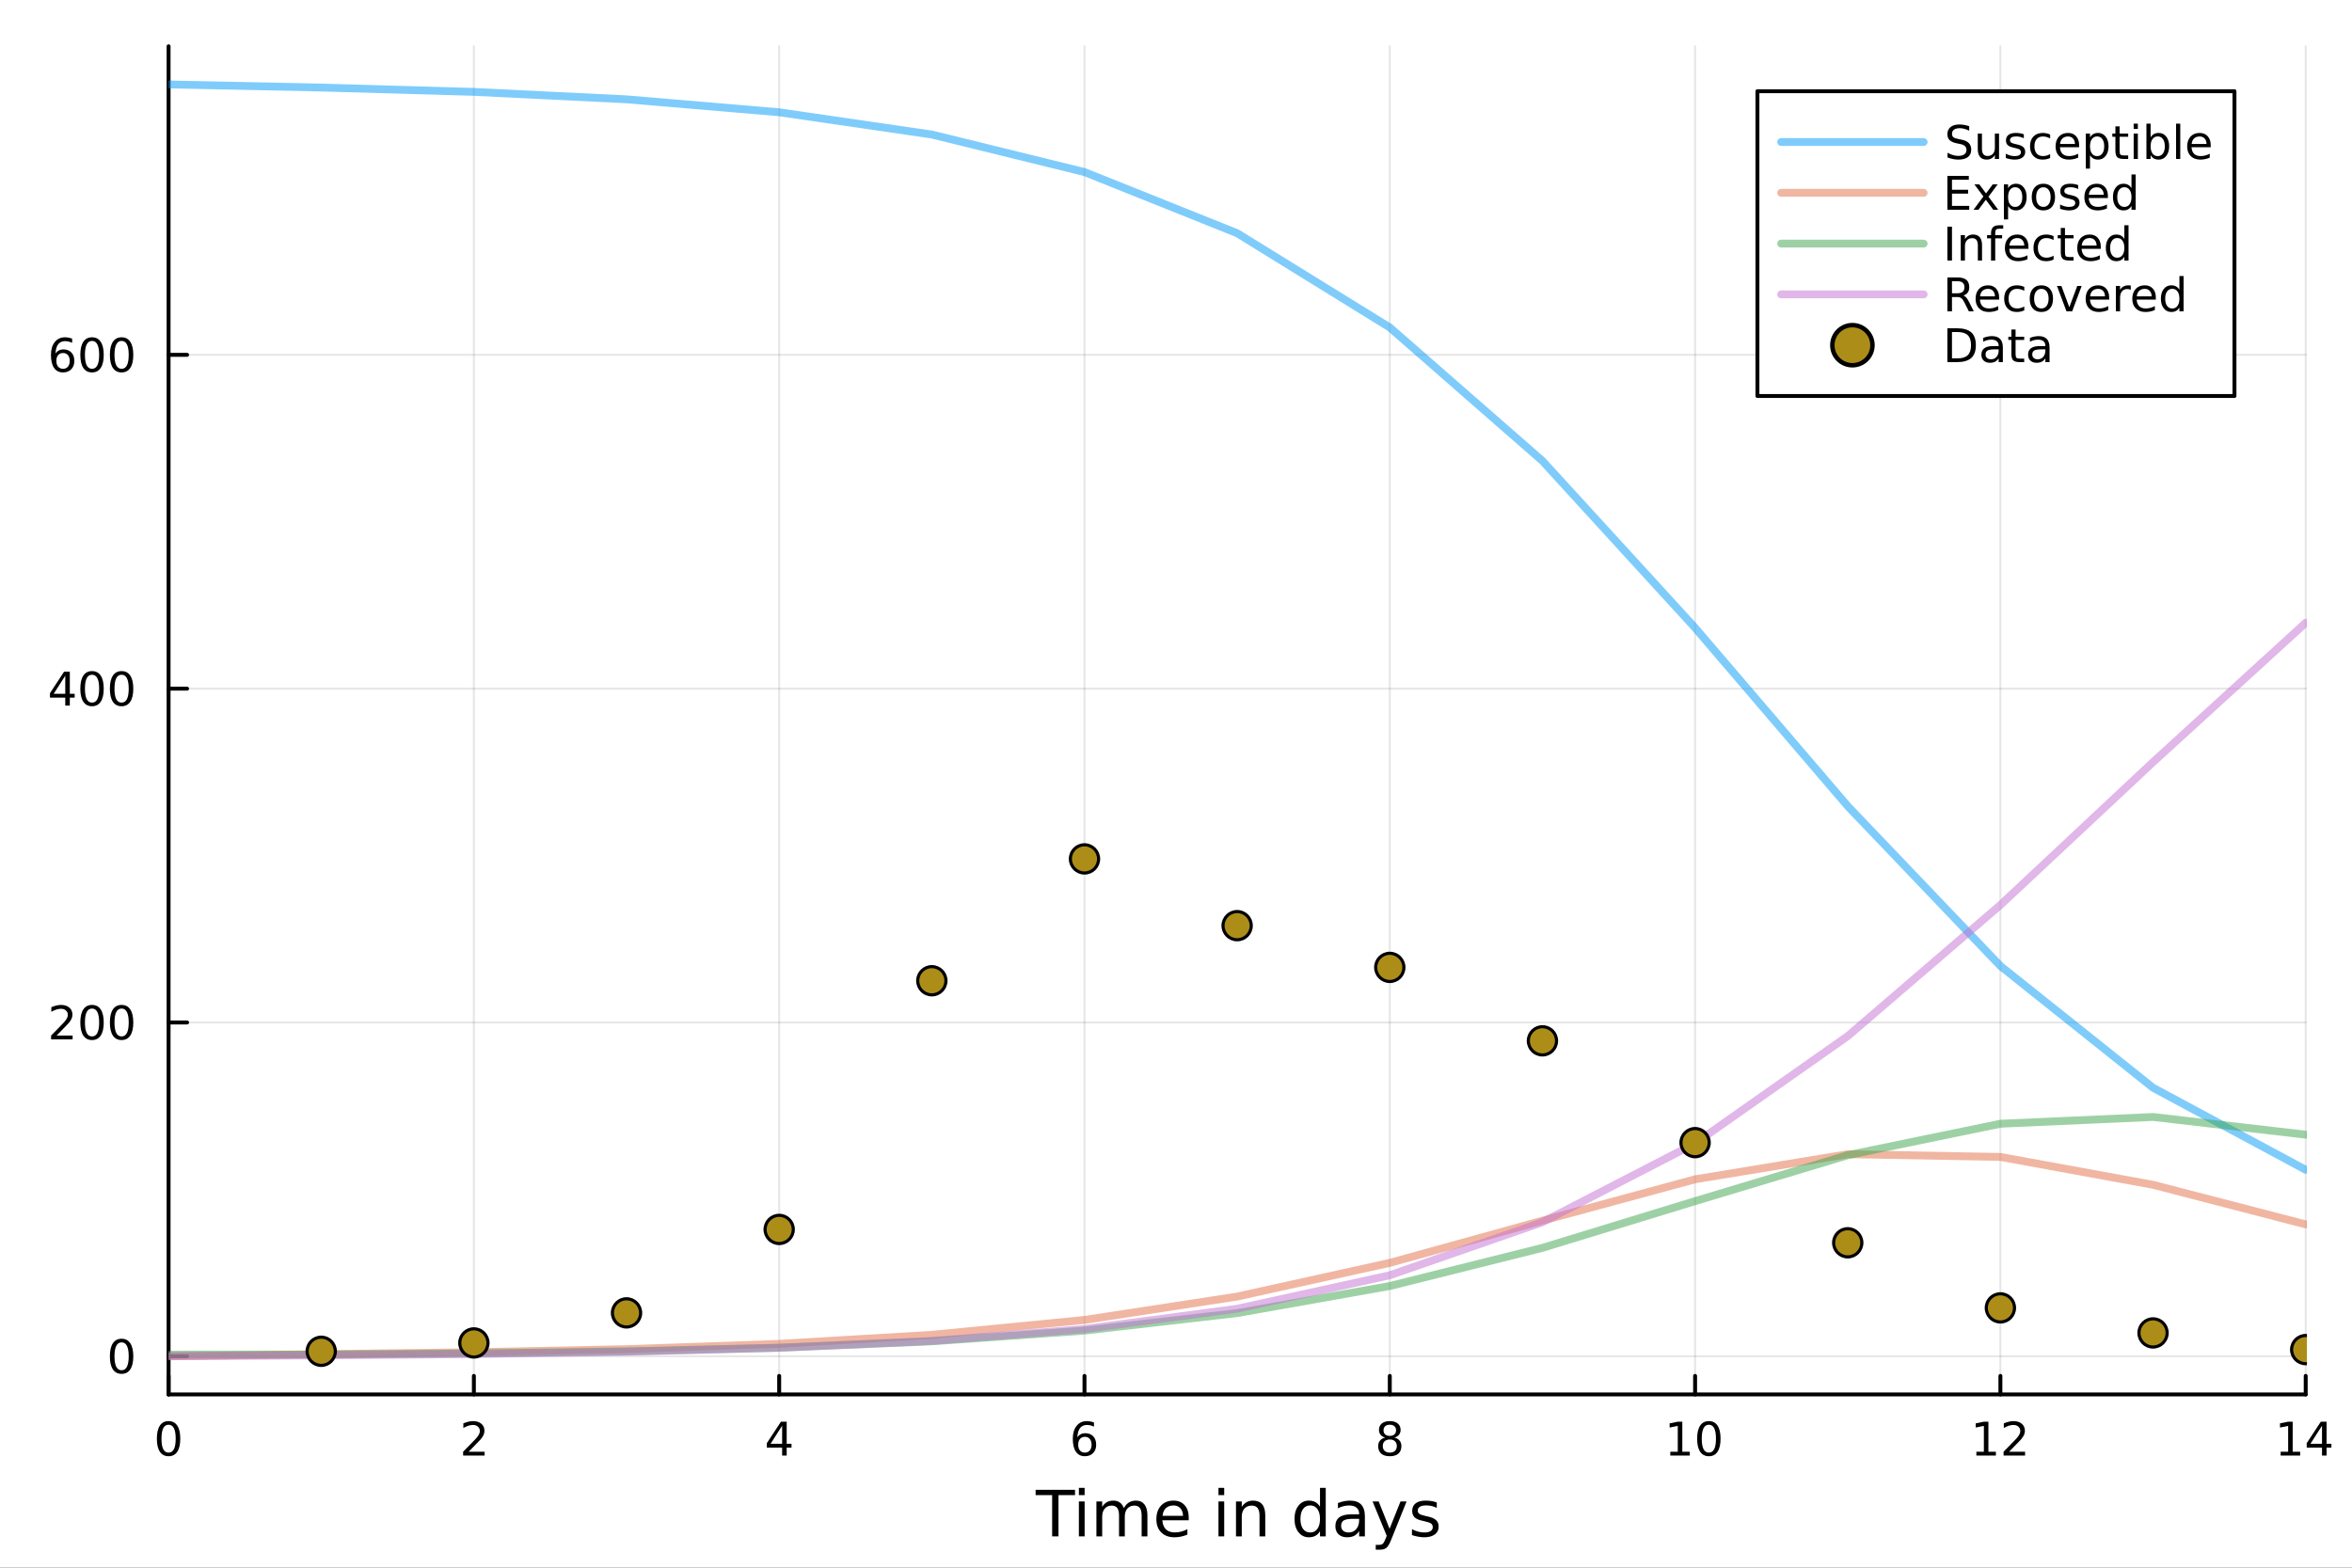 <?xml version="1.0" encoding="utf-8"?>
<svg xmlns="http://www.w3.org/2000/svg" xmlns:xlink="http://www.w3.org/1999/xlink" width="600" height="400" viewBox="0 0 2400 1600">
<rect x="0" y="0" width="2400" height="1600" fill="#333333" stroke="none"/>
<defs>
  <clipPath id="clip790">
    <rect x="0" y="0" width="2400" height="1600"/>
  </clipPath>
</defs>
<path clip-path="url(#clip790)" d="M0 1600 L2400 1600 L2400 0 L0 0  Z" fill="#ffffff" fill-rule="evenodd" fill-opacity="1"/>
<defs>
  <clipPath id="clip791">
    <rect x="480" y="0" width="1681" height="1600"/>
  </clipPath>
</defs>
<path clip-path="url(#clip790)" d="M172.015 1423.18 L2352.76 1423.18 L2352.76 47.244 L172.015 47.244  Z" fill="#ffffff" fill-rule="evenodd" fill-opacity="1"/>
<defs>
  <clipPath id="clip792">
    <rect x="172" y="47" width="2182" height="1377"/>
  </clipPath>
</defs>
<polyline clip-path="url(#clip792)" style="stroke:#000000; stroke-linecap:round; stroke-linejoin:round; stroke-width:2; stroke-opacity:0.1; fill:none" points="172.015,1423.18 172.015,47.244 "/>
<polyline clip-path="url(#clip792)" style="stroke:#000000; stroke-linecap:round; stroke-linejoin:round; stroke-width:2; stroke-opacity:0.1; fill:none" points="483.549,1423.18 483.549,47.244 "/>
<polyline clip-path="url(#clip792)" style="stroke:#000000; stroke-linecap:round; stroke-linejoin:round; stroke-width:2; stroke-opacity:0.1; fill:none" points="795.084,1423.18 795.084,47.244 "/>
<polyline clip-path="url(#clip792)" style="stroke:#000000; stroke-linecap:round; stroke-linejoin:round; stroke-width:2; stroke-opacity:0.1; fill:none" points="1106.62,1423.18 1106.62,47.244 "/>
<polyline clip-path="url(#clip792)" style="stroke:#000000; stroke-linecap:round; stroke-linejoin:round; stroke-width:2; stroke-opacity:0.1; fill:none" points="1418.15,1423.18 1418.15,47.244 "/>
<polyline clip-path="url(#clip792)" style="stroke:#000000; stroke-linecap:round; stroke-linejoin:round; stroke-width:2; stroke-opacity:0.1; fill:none" points="1729.69,1423.18 1729.69,47.244 "/>
<polyline clip-path="url(#clip792)" style="stroke:#000000; stroke-linecap:round; stroke-linejoin:round; stroke-width:2; stroke-opacity:0.1; fill:none" points="2041.22,1423.18 2041.22,47.244 "/>
<polyline clip-path="url(#clip792)" style="stroke:#000000; stroke-linecap:round; stroke-linejoin:round; stroke-width:2; stroke-opacity:0.1; fill:none" points="2352.76,1423.18 2352.76,47.244 "/>
<polyline clip-path="url(#clip790)" style="stroke:#000000; stroke-linecap:round; stroke-linejoin:round; stroke-width:4; stroke-opacity:1; fill:none" points="172.015,1423.18 2352.76,1423.18 "/>
<polyline clip-path="url(#clip790)" style="stroke:#000000; stroke-linecap:round; stroke-linejoin:round; stroke-width:4; stroke-opacity:1; fill:none" points="172.015,1423.18 172.015,1404.28 "/>
<polyline clip-path="url(#clip790)" style="stroke:#000000; stroke-linecap:round; stroke-linejoin:round; stroke-width:4; stroke-opacity:1; fill:none" points="483.549,1423.18 483.549,1404.28 "/>
<polyline clip-path="url(#clip790)" style="stroke:#000000; stroke-linecap:round; stroke-linejoin:round; stroke-width:4; stroke-opacity:1; fill:none" points="795.084,1423.18 795.084,1404.28 "/>
<polyline clip-path="url(#clip790)" style="stroke:#000000; stroke-linecap:round; stroke-linejoin:round; stroke-width:4; stroke-opacity:1; fill:none" points="1106.62,1423.18 1106.62,1404.28 "/>
<polyline clip-path="url(#clip790)" style="stroke:#000000; stroke-linecap:round; stroke-linejoin:round; stroke-width:4; stroke-opacity:1; fill:none" points="1418.15,1423.18 1418.15,1404.28 "/>
<polyline clip-path="url(#clip790)" style="stroke:#000000; stroke-linecap:round; stroke-linejoin:round; stroke-width:4; stroke-opacity:1; fill:none" points="1729.69,1423.18 1729.69,1404.28 "/>
<polyline clip-path="url(#clip790)" style="stroke:#000000; stroke-linecap:round; stroke-linejoin:round; stroke-width:4; stroke-opacity:1; fill:none" points="2041.22,1423.18 2041.22,1404.28 "/>
<polyline clip-path="url(#clip790)" style="stroke:#000000; stroke-linecap:round; stroke-linejoin:round; stroke-width:4; stroke-opacity:1; fill:none" points="2352.76,1423.18 2352.76,1404.28 "/>
<path clip-path="url(#clip790)" d="M172.015 1454.1 Q168.404 1454.1 166.575 1457.66 Q164.769 1461.2 164.769 1468.33 Q164.769 1475.44 166.575 1479.01 Q168.404 1482.55 172.015 1482.55 Q175.649 1482.55 177.455 1479.01 Q179.283 1475.44 179.283 1468.33 Q179.283 1461.2 177.455 1457.66 Q175.649 1454.1 172.015 1454.1 M172.015 1450.39 Q177.825 1450.39 180.881 1455 Q183.959 1459.58 183.959 1468.33 Q183.959 1477.06 180.881 1481.67 Q177.825 1486.25 172.015 1486.25 Q166.205 1486.25 163.126 1481.67 Q160.07 1477.06 160.07 1468.33 Q160.07 1459.58 163.126 1455 Q166.205 1450.39 172.015 1450.39 Z" fill="#000000" fill-rule="nonzero" fill-opacity="1" /><path clip-path="url(#clip790)" d="M478.202 1481.64 L494.521 1481.64 L494.521 1485.58 L472.577 1485.58 L472.577 1481.64 Q475.239 1478.89 479.822 1474.26 Q484.429 1469.61 485.609 1468.27 Q487.855 1465.74 488.734 1464.01 Q489.637 1462.25 489.637 1460.56 Q489.637 1457.8 487.693 1456.07 Q485.771 1454.33 482.67 1454.33 Q480.471 1454.33 478.017 1455.09 Q475.586 1455.86 472.809 1457.41 L472.809 1452.69 Q475.633 1451.55 478.086 1450.97 Q480.54 1450.39 482.577 1450.39 Q487.947 1450.39 491.142 1453.08 Q494.336 1455.77 494.336 1460.26 Q494.336 1462.39 493.526 1464.31 Q492.739 1466.2 490.633 1468.8 Q490.054 1469.47 486.952 1472.69 Q483.85 1475.88 478.202 1481.64 Z" fill="#000000" fill-rule="nonzero" fill-opacity="1" /><path clip-path="url(#clip790)" d="M798.093 1455.09 L786.287 1473.54 L798.093 1473.54 L798.093 1455.09 M796.866 1451.02 L802.746 1451.02 L802.746 1473.54 L807.676 1473.54 L807.676 1477.43 L802.746 1477.43 L802.746 1485.58 L798.093 1485.58 L798.093 1477.43 L782.491 1477.43 L782.491 1472.92 L796.866 1451.02 Z" fill="#000000" fill-rule="nonzero" fill-opacity="1" /><path clip-path="url(#clip790)" d="M1107.02 1466.44 Q1103.88 1466.44 1102.02 1468.59 Q1100.19 1470.74 1100.19 1474.49 Q1100.19 1478.22 1102.02 1480.39 Q1103.88 1482.55 1107.02 1482.55 Q1110.17 1482.55 1112 1480.39 Q1113.85 1478.22 1113.85 1474.49 Q1113.85 1470.74 1112 1468.59 Q1110.17 1466.44 1107.02 1466.44 M1116.31 1451.78 L1116.31 1456.04 Q1114.55 1455.21 1112.74 1454.77 Q1110.96 1454.33 1109.2 1454.33 Q1104.57 1454.33 1102.12 1457.45 Q1099.69 1460.58 1099.34 1466.9 Q1100.7 1464.89 1102.76 1463.82 Q1104.82 1462.73 1107.3 1462.73 Q1112.51 1462.73 1115.52 1465.9 Q1118.55 1469.05 1118.55 1474.49 Q1118.55 1479.82 1115.4 1483.03 Q1112.25 1486.25 1107.02 1486.25 Q1101.03 1486.25 1097.86 1481.67 Q1094.69 1477.06 1094.69 1468.33 Q1094.69 1460.14 1098.57 1455.28 Q1102.46 1450.39 1109.01 1450.39 Q1110.77 1450.39 1112.56 1450.74 Q1114.36 1451.09 1116.31 1451.78 Z" fill="#000000" fill-rule="nonzero" fill-opacity="1" /><path clip-path="url(#clip790)" d="M1418.15 1469.17 Q1414.82 1469.17 1412.9 1470.95 Q1411 1472.73 1411 1475.86 Q1411 1478.98 1412.9 1480.77 Q1414.82 1482.55 1418.15 1482.55 Q1421.49 1482.55 1423.41 1480.77 Q1425.33 1478.96 1425.33 1475.86 Q1425.33 1472.73 1423.41 1470.95 Q1421.51 1469.17 1418.15 1469.17 M1413.48 1467.18 Q1410.47 1466.44 1408.78 1464.38 Q1407.11 1462.32 1407.11 1459.35 Q1407.11 1455.21 1410.05 1452.8 Q1413.01 1450.39 1418.15 1450.39 Q1423.31 1450.39 1426.25 1452.8 Q1429.19 1455.21 1429.19 1459.35 Q1429.19 1462.32 1427.5 1464.38 Q1425.84 1466.44 1422.85 1467.18 Q1426.23 1467.96 1428.11 1470.26 Q1430 1472.55 1430 1475.86 Q1430 1480.88 1426.93 1483.57 Q1423.87 1486.25 1418.15 1486.25 Q1412.44 1486.25 1409.36 1483.57 Q1406.3 1480.88 1406.3 1475.86 Q1406.3 1472.55 1408.2 1470.26 Q1410.1 1467.96 1413.48 1467.18 M1411.76 1459.79 Q1411.76 1462.48 1413.43 1463.98 Q1415.12 1465.49 1418.15 1465.49 Q1421.16 1465.49 1422.85 1463.98 Q1424.56 1462.48 1424.56 1459.79 Q1424.56 1457.11 1422.85 1455.6 Q1421.16 1454.1 1418.15 1454.1 Q1415.12 1454.1 1413.43 1455.6 Q1411.76 1457.11 1411.76 1459.79 Z" fill="#000000" fill-rule="nonzero" fill-opacity="1" /><path clip-path="url(#clip790)" d="M1704.37 1481.64 L1712.01 1481.64 L1712.01 1455.28 L1703.7 1456.95 L1703.7 1452.69 L1711.97 1451.02 L1716.64 1451.02 L1716.64 1481.64 L1724.28 1481.64 L1724.28 1485.58 L1704.37 1485.58 L1704.37 1481.64 Z" fill="#000000" fill-rule="nonzero" fill-opacity="1" /><path clip-path="url(#clip790)" d="M1743.73 1454.1 Q1740.12 1454.1 1738.29 1457.66 Q1736.48 1461.2 1736.48 1468.33 Q1736.48 1475.44 1738.29 1479.01 Q1740.12 1482.55 1743.73 1482.55 Q1747.36 1482.55 1749.17 1479.01 Q1750.99 1475.44 1750.99 1468.33 Q1750.99 1461.2 1749.17 1457.66 Q1747.36 1454.1 1743.73 1454.1 M1743.73 1450.39 Q1749.54 1450.39 1752.59 1455 Q1755.67 1459.58 1755.67 1468.33 Q1755.67 1477.06 1752.59 1481.67 Q1749.54 1486.25 1743.73 1486.25 Q1737.92 1486.25 1734.84 1481.67 Q1731.78 1477.06 1731.78 1468.33 Q1731.78 1459.58 1734.84 1455 Q1737.92 1450.39 1743.73 1450.39 Z" fill="#000000" fill-rule="nonzero" fill-opacity="1" /><path clip-path="url(#clip790)" d="M2016.71 1481.64 L2024.35 1481.64 L2024.35 1455.28 L2016.04 1456.95 L2016.04 1452.69 L2024.3 1451.02 L2028.98 1451.02 L2028.98 1481.64 L2036.62 1481.64 L2036.62 1485.58 L2016.71 1485.58 L2016.71 1481.64 Z" fill="#000000" fill-rule="nonzero" fill-opacity="1" /><path clip-path="url(#clip790)" d="M2050.09 1481.64 L2066.41 1481.64 L2066.41 1485.58 L2044.46 1485.58 L2044.46 1481.64 Q2047.12 1478.89 2051.71 1474.26 Q2056.31 1469.61 2057.49 1468.27 Q2059.74 1465.74 2060.62 1464.01 Q2061.52 1462.25 2061.52 1460.56 Q2061.52 1457.8 2059.58 1456.07 Q2057.66 1454.33 2054.55 1454.33 Q2052.36 1454.33 2049.9 1455.09 Q2047.47 1455.86 2044.69 1457.41 L2044.69 1452.69 Q2047.52 1451.55 2049.97 1450.97 Q2052.43 1450.39 2054.46 1450.39 Q2059.83 1450.39 2063.03 1453.08 Q2066.22 1455.77 2066.22 1460.26 Q2066.22 1462.39 2065.41 1464.31 Q2064.62 1466.2 2062.52 1468.8 Q2061.94 1469.47 2058.84 1472.69 Q2055.74 1475.88 2050.09 1481.64 Z" fill="#000000" fill-rule="nonzero" fill-opacity="1" /><path clip-path="url(#clip790)" d="M2327.2 1481.64 L2334.84 1481.64 L2334.84 1455.28 L2326.53 1456.95 L2326.53 1452.69 L2334.79 1451.02 L2339.47 1451.02 L2339.47 1481.64 L2347.11 1481.64 L2347.11 1485.58 L2327.2 1485.58 L2327.2 1481.64 Z" fill="#000000" fill-rule="nonzero" fill-opacity="1" /><path clip-path="url(#clip790)" d="M2369.4 1455.09 L2357.59 1473.54 L2369.4 1473.54 L2369.4 1455.09 M2368.17 1451.02 L2374.05 1451.02 L2374.05 1473.54 L2378.98 1473.54 L2378.98 1477.43 L2374.05 1477.43 L2374.05 1485.58 L2369.4 1485.58 L2369.4 1477.43 L2353.8 1477.43 L2353.8 1472.92 L2368.17 1451.02 Z" fill="#000000" fill-rule="nonzero" fill-opacity="1" /><path clip-path="url(#clip790)" d="M1056.76 1520.52 L1096.96 1520.52 L1096.96 1525.93 L1080.09 1525.93 L1080.09 1568.04 L1073.63 1568.04 L1073.63 1525.93 L1056.76 1525.93 L1056.76 1520.52 Z" fill="#000000" fill-rule="nonzero" fill-opacity="1" /><path clip-path="url(#clip790)" d="M1100.9 1532.4 L1106.76 1532.4 L1106.76 1568.04 L1100.9 1568.04 L1100.9 1532.4 M1100.9 1518.52 L1106.76 1518.52 L1106.76 1525.93 L1100.9 1525.93 L1100.9 1518.52 Z" fill="#000000" fill-rule="nonzero" fill-opacity="1" /><path clip-path="url(#clip790)" d="M1146.77 1539.24 Q1148.96 1535.29 1152.02 1533.41 Q1155.08 1531.54 1159.21 1531.54 Q1164.78 1531.54 1167.81 1535.45 Q1170.83 1539.33 1170.83 1546.53 L1170.83 1568.04 L1164.94 1568.04 L1164.94 1546.72 Q1164.94 1541.59 1163.13 1539.11 Q1161.31 1536.63 1157.59 1536.63 Q1153.04 1536.63 1150.4 1539.65 Q1147.75 1542.68 1147.75 1547.9 L1147.75 1568.04 L1141.87 1568.04 L1141.87 1546.72 Q1141.87 1541.56 1140.05 1539.11 Q1138.24 1536.63 1134.45 1536.63 Q1129.96 1536.63 1127.32 1539.68 Q1124.68 1542.71 1124.68 1547.9 L1124.68 1568.04 L1118.79 1568.04 L1118.79 1532.4 L1124.68 1532.4 L1124.68 1537.93 Q1126.68 1534.66 1129.49 1533.1 Q1132.29 1531.54 1136.14 1531.54 Q1140.02 1531.54 1142.73 1533.51 Q1145.46 1535.48 1146.77 1539.24 Z" fill="#000000" fill-rule="nonzero" fill-opacity="1" /><path clip-path="url(#clip790)" d="M1213 1548.76 L1213 1551.62 L1186.08 1551.62 Q1186.46 1557.67 1189.7 1560.85 Q1192.98 1564 1198.81 1564 Q1202.18 1564 1205.33 1563.17 Q1208.52 1562.35 1211.63 1560.69 L1211.63 1566.23 Q1208.48 1567.57 1205.17 1568.27 Q1201.86 1568.97 1198.46 1568.97 Q1189.93 1568.97 1184.93 1564 Q1179.97 1559.04 1179.97 1550.57 Q1179.97 1541.82 1184.68 1536.69 Q1189.42 1531.54 1197.44 1531.54 Q1204.63 1531.54 1208.8 1536.18 Q1213 1540.8 1213 1548.76 M1207.15 1547.04 Q1207.08 1542.23 1204.44 1539.37 Q1201.83 1536.5 1197.5 1536.5 Q1192.6 1536.5 1189.64 1539.27 Q1186.71 1542.04 1186.27 1547.07 L1207.15 1547.04 Z" fill="#000000" fill-rule="nonzero" fill-opacity="1" /><path clip-path="url(#clip790)" d="M1243.34 1532.4 L1249.19 1532.4 L1249.19 1568.04 L1243.34 1568.04 L1243.34 1532.4 M1243.34 1518.52 L1249.19 1518.52 L1249.19 1525.93 L1243.34 1525.93 L1243.34 1518.52 Z" fill="#000000" fill-rule="nonzero" fill-opacity="1" /><path clip-path="url(#clip790)" d="M1291.08 1546.53 L1291.08 1568.04 L1285.22 1568.04 L1285.22 1546.72 Q1285.22 1541.66 1283.25 1539.14 Q1281.28 1536.63 1277.33 1536.63 Q1272.59 1536.63 1269.85 1539.65 Q1267.11 1542.68 1267.11 1547.9 L1267.11 1568.04 L1261.22 1568.04 L1261.22 1532.4 L1267.11 1532.4 L1267.11 1537.93 Q1269.21 1534.72 1272.05 1533.13 Q1274.91 1531.54 1278.63 1531.54 Q1284.78 1531.54 1287.93 1535.36 Q1291.08 1539.14 1291.08 1546.53 Z" fill="#000000" fill-rule="nonzero" fill-opacity="1" /><path clip-path="url(#clip790)" d="M1346.94 1537.81 L1346.94 1518.52 L1352.79 1518.52 L1352.79 1568.04 L1346.94 1568.04 L1346.94 1562.7 Q1345.09 1565.88 1342.26 1567.44 Q1339.46 1568.97 1335.51 1568.97 Q1329.05 1568.97 1324.98 1563.81 Q1320.93 1558.65 1320.93 1550.25 Q1320.93 1541.85 1324.98 1536.69 Q1329.05 1531.54 1335.51 1531.54 Q1339.46 1531.54 1342.26 1533.1 Q1345.09 1534.62 1346.94 1537.81 M1326.98 1550.25 Q1326.98 1556.71 1329.62 1560.4 Q1332.3 1564.07 1336.94 1564.07 Q1341.59 1564.07 1344.26 1560.4 Q1346.94 1556.71 1346.94 1550.25 Q1346.94 1543.79 1344.26 1540.13 Q1341.59 1536.44 1336.94 1536.44 Q1332.3 1536.44 1329.62 1540.13 Q1326.98 1543.79 1326.98 1550.25 Z" fill="#000000" fill-rule="nonzero" fill-opacity="1" /><path clip-path="url(#clip790)" d="M1381.06 1550.12 Q1373.96 1550.12 1371.22 1551.75 Q1368.49 1553.37 1368.49 1557.29 Q1368.49 1560.4 1370.52 1562.25 Q1372.59 1564.07 1376.12 1564.07 Q1380.99 1564.07 1383.92 1560.63 Q1386.88 1557.16 1386.88 1551.43 L1386.88 1550.12 L1381.06 1550.12 M1392.74 1547.71 L1392.74 1568.04 L1386.88 1568.04 L1386.88 1562.63 Q1384.88 1565.88 1381.89 1567.44 Q1378.89 1568.97 1374.57 1568.97 Q1369.09 1568.97 1365.84 1565.91 Q1362.63 1562.82 1362.63 1557.67 Q1362.63 1551.65 1366.64 1548.6 Q1370.68 1545.54 1378.67 1545.54 L1386.88 1545.54 L1386.88 1544.97 Q1386.88 1540.93 1384.21 1538.73 Q1381.57 1536.5 1376.76 1536.5 Q1373.71 1536.5 1370.81 1537.23 Q1367.91 1537.97 1365.24 1539.43 L1365.24 1534.02 Q1368.45 1532.78 1371.48 1532.17 Q1374.5 1531.54 1377.37 1531.54 Q1385.1 1531.54 1388.92 1535.55 Q1392.74 1539.56 1392.74 1547.71 Z" fill="#000000" fill-rule="nonzero" fill-opacity="1" /><path clip-path="url(#clip790)" d="M1419.63 1571.35 Q1417.15 1577.72 1414.8 1579.66 Q1412.44 1581.6 1408.49 1581.6 L1403.82 1581.6 L1403.82 1576.7 L1407.25 1576.7 Q1409.67 1576.7 1411.01 1575.56 Q1412.35 1574.41 1413.97 1570.14 L1415.02 1567.47 L1400.6 1532.4 L1406.81 1532.4 L1417.95 1560.28 L1429.09 1532.4 L1435.29 1532.4 L1419.63 1571.35 Z" fill="#000000" fill-rule="nonzero" fill-opacity="1" /><path clip-path="url(#clip790)" d="M1466.1 1533.45 L1466.1 1538.98 Q1463.62 1537.71 1460.95 1537.07 Q1458.27 1536.44 1455.41 1536.44 Q1451.05 1536.44 1448.85 1537.77 Q1446.69 1539.11 1446.69 1541.79 Q1446.69 1543.82 1448.25 1545 Q1449.81 1546.15 1454.52 1547.2 L1456.52 1547.64 Q1462.76 1548.98 1465.37 1551.43 Q1468.01 1553.85 1468.01 1558.21 Q1468.01 1563.17 1464.07 1566.07 Q1460.15 1568.97 1453.28 1568.97 Q1450.41 1568.97 1447.29 1568.39 Q1444.21 1567.85 1440.77 1566.74 L1440.77 1560.69 Q1444.01 1562.38 1447.17 1563.24 Q1450.32 1564.07 1453.4 1564.07 Q1457.54 1564.07 1459.77 1562.66 Q1462 1561.23 1462 1558.65 Q1462 1556.27 1460.37 1554.99 Q1458.78 1553.72 1453.34 1552.54 L1451.3 1552.07 Q1445.86 1550.92 1443.44 1548.56 Q1441.02 1546.18 1441.02 1542.04 Q1441.02 1537.01 1444.59 1534.27 Q1448.15 1531.54 1454.71 1531.54 Q1457.96 1531.54 1460.82 1532.01 Q1463.68 1532.49 1466.1 1533.45 Z" fill="#000000" fill-rule="nonzero" fill-opacity="1" /><polyline clip-path="url(#clip792)" style="stroke:#000000; stroke-linecap:round; stroke-linejoin:round; stroke-width:2; stroke-opacity:0.1; fill:none" points="172.015,1384.24 2352.76,1384.24 "/>
<polyline clip-path="url(#clip792)" style="stroke:#000000; stroke-linecap:round; stroke-linejoin:round; stroke-width:2; stroke-opacity:0.1; fill:none" points="172.015,1043.54 2352.76,1043.54 "/>
<polyline clip-path="url(#clip792)" style="stroke:#000000; stroke-linecap:round; stroke-linejoin:round; stroke-width:2; stroke-opacity:0.1; fill:none" points="172.015,702.846 2352.76,702.846 "/>
<polyline clip-path="url(#clip792)" style="stroke:#000000; stroke-linecap:round; stroke-linejoin:round; stroke-width:2; stroke-opacity:0.1; fill:none" points="172.015,362.15 2352.76,362.15 "/>
<polyline clip-path="url(#clip790)" style="stroke:#000000; stroke-linecap:round; stroke-linejoin:round; stroke-width:4; stroke-opacity:1; fill:none" points="172.015,1423.18 172.015,47.244 "/>
<polyline clip-path="url(#clip790)" style="stroke:#000000; stroke-linecap:round; stroke-linejoin:round; stroke-width:4; stroke-opacity:1; fill:none" points="172.015,1384.24 190.912,1384.24 "/>
<polyline clip-path="url(#clip790)" style="stroke:#000000; stroke-linecap:round; stroke-linejoin:round; stroke-width:4; stroke-opacity:1; fill:none" points="172.015,1043.54 190.912,1043.54 "/>
<polyline clip-path="url(#clip790)" style="stroke:#000000; stroke-linecap:round; stroke-linejoin:round; stroke-width:4; stroke-opacity:1; fill:none" points="172.015,702.846 190.912,702.846 "/>
<polyline clip-path="url(#clip790)" style="stroke:#000000; stroke-linecap:round; stroke-linejoin:round; stroke-width:4; stroke-opacity:1; fill:none" points="172.015,362.15 190.912,362.15 "/>
<path clip-path="url(#clip790)" d="M124.07 1370.04 Q120.459 1370.04 118.631 1373.6 Q116.825 1377.14 116.825 1384.27 Q116.825 1391.38 118.631 1394.94 Q120.459 1398.49 124.07 1398.49 Q127.705 1398.49 129.51 1394.94 Q131.339 1391.38 131.339 1384.27 Q131.339 1377.14 129.51 1373.6 Q127.705 1370.04 124.07 1370.04 M124.07 1366.33 Q129.881 1366.33 132.936 1370.94 Q136.015 1375.52 136.015 1384.27 Q136.015 1393 132.936 1397.61 Q129.881 1402.19 124.07 1402.19 Q118.26 1402.19 115.182 1397.61 Q112.126 1393 112.126 1384.27 Q112.126 1375.52 115.182 1370.94 Q118.26 1366.33 124.07 1366.33 Z" fill="#000000" fill-rule="nonzero" fill-opacity="1" /><path clip-path="url(#clip790)" d="M57.775 1056.89 L74.094 1056.89 L74.094 1060.82 L52.15 1060.82 L52.15 1056.89 Q54.812 1054.13 59.395 1049.5 Q64.001 1044.85 65.182 1043.51 Q67.427 1040.98 68.307 1039.25 Q69.21 1037.49 69.21 1035.8 Q69.21 1033.04 67.265 1031.31 Q65.344 1029.57 62.242 1029.57 Q60.043 1029.57 57.589 1030.34 Q55.159 1031.1 52.381 1032.65 L52.381 1027.93 Q55.205 1026.79 57.659 1026.22 Q60.112 1025.64 62.15 1025.64 Q67.52 1025.64 70.714 1028.32 Q73.909 1031.01 73.909 1035.5 Q73.909 1037.63 73.099 1039.55 Q72.311 1041.45 70.205 1044.04 Q69.626 1044.71 66.525 1047.93 Q63.423 1051.12 57.775 1056.89 Z" fill="#000000" fill-rule="nonzero" fill-opacity="1" /><path clip-path="url(#clip790)" d="M93.909 1029.34 Q90.297 1029.34 88.469 1032.91 Q86.663 1036.45 86.663 1043.58 Q86.663 1050.68 88.469 1054.25 Q90.297 1057.79 93.909 1057.79 Q97.543 1057.79 99.348 1054.25 Q101.177 1050.68 101.177 1043.58 Q101.177 1036.45 99.348 1032.91 Q97.543 1029.34 93.909 1029.34 M93.909 1025.64 Q99.719 1025.64 102.774 1030.24 Q105.853 1034.83 105.853 1043.58 Q105.853 1052.3 102.774 1056.91 Q99.719 1061.49 93.909 1061.49 Q88.098 1061.49 85.02 1056.91 Q81.964 1052.3 81.964 1043.58 Q81.964 1034.83 85.02 1030.24 Q88.098 1025.64 93.909 1025.64 Z" fill="#000000" fill-rule="nonzero" fill-opacity="1" /><path clip-path="url(#clip790)" d="M124.07 1029.34 Q120.459 1029.34 118.631 1032.91 Q116.825 1036.45 116.825 1043.58 Q116.825 1050.68 118.631 1054.25 Q120.459 1057.79 124.07 1057.79 Q127.705 1057.79 129.51 1054.25 Q131.339 1050.68 131.339 1043.58 Q131.339 1036.45 129.51 1032.91 Q127.705 1029.34 124.07 1029.34 M124.07 1025.64 Q129.881 1025.64 132.936 1030.24 Q136.015 1034.83 136.015 1043.58 Q136.015 1052.3 132.936 1056.91 Q129.881 1061.49 124.07 1061.49 Q118.26 1061.49 115.182 1056.91 Q112.126 1052.3 112.126 1043.58 Q112.126 1034.83 115.182 1030.24 Q118.26 1025.64 124.07 1025.64 Z" fill="#000000" fill-rule="nonzero" fill-opacity="1" /><path clip-path="url(#clip790)" d="M66.594 689.64 L54.788 708.089 L66.594 708.089 L66.594 689.64 M65.367 685.566 L71.247 685.566 L71.247 708.089 L76.177 708.089 L76.177 711.978 L71.247 711.978 L71.247 720.126 L66.594 720.126 L66.594 711.978 L50.992 711.978 L50.992 707.464 L65.367 685.566 Z" fill="#000000" fill-rule="nonzero" fill-opacity="1" /><path clip-path="url(#clip790)" d="M93.909 688.645 Q90.297 688.645 88.469 692.209 Q86.663 695.751 86.663 702.881 Q86.663 709.987 88.469 713.552 Q90.297 717.093 93.909 717.093 Q97.543 717.093 99.348 713.552 Q101.177 709.987 101.177 702.881 Q101.177 695.751 99.348 692.209 Q97.543 688.645 93.909 688.645 M93.909 684.941 Q99.719 684.941 102.774 689.547 Q105.853 694.131 105.853 702.881 Q105.853 711.607 102.774 716.214 Q99.719 720.797 93.909 720.797 Q88.098 720.797 85.02 716.214 Q81.964 711.607 81.964 702.881 Q81.964 694.131 85.02 689.547 Q88.098 684.941 93.909 684.941 Z" fill="#000000" fill-rule="nonzero" fill-opacity="1" /><path clip-path="url(#clip790)" d="M124.07 688.645 Q120.459 688.645 118.631 692.209 Q116.825 695.751 116.825 702.881 Q116.825 709.987 118.631 713.552 Q120.459 717.093 124.07 717.093 Q127.705 717.093 129.51 713.552 Q131.339 709.987 131.339 702.881 Q131.339 695.751 129.51 692.209 Q127.705 688.645 124.07 688.645 M124.07 684.941 Q129.881 684.941 132.936 689.547 Q136.015 694.131 136.015 702.881 Q136.015 711.607 132.936 716.214 Q129.881 720.797 124.07 720.797 Q118.26 720.797 115.182 716.214 Q112.126 711.607 112.126 702.881 Q112.126 694.131 115.182 689.547 Q118.26 684.941 124.07 684.941 Z" fill="#000000" fill-rule="nonzero" fill-opacity="1" /><path clip-path="url(#clip790)" d="M64.325 360.286 Q61.177 360.286 59.325 362.439 Q57.497 364.592 57.497 368.342 Q57.497 372.069 59.325 374.244 Q61.177 376.397 64.325 376.397 Q67.474 376.397 69.302 374.244 Q71.154 372.069 71.154 368.342 Q71.154 364.592 69.302 362.439 Q67.474 360.286 64.325 360.286 M73.608 345.633 L73.608 349.893 Q71.849 349.059 70.043 348.62 Q68.261 348.18 66.501 348.18 Q61.872 348.18 59.418 351.305 Q56.987 354.43 56.64 360.749 Q58.006 358.735 60.066 357.67 Q62.126 356.583 64.603 356.583 Q69.811 356.583 72.821 359.754 Q75.853 362.902 75.853 368.342 Q75.853 373.666 72.705 376.883 Q69.557 380.101 64.325 380.101 Q58.33 380.101 55.159 375.518 Q51.987 370.911 51.987 362.184 Q51.987 353.99 55.876 349.129 Q59.765 344.245 66.316 344.245 Q68.075 344.245 69.858 344.592 Q71.663 344.939 73.608 345.633 Z" fill="#000000" fill-rule="nonzero" fill-opacity="1" /><path clip-path="url(#clip790)" d="M93.909 347.948 Q90.297 347.948 88.469 351.513 Q86.663 355.055 86.663 362.184 Q86.663 369.291 88.469 372.856 Q90.297 376.397 93.909 376.397 Q97.543 376.397 99.348 372.856 Q101.177 369.291 101.177 362.184 Q101.177 355.055 99.348 351.513 Q97.543 347.948 93.909 347.948 M93.909 344.245 Q99.719 344.245 102.774 348.851 Q105.853 353.434 105.853 362.184 Q105.853 370.911 102.774 375.518 Q99.719 380.101 93.909 380.101 Q88.098 380.101 85.02 375.518 Q81.964 370.911 81.964 362.184 Q81.964 353.434 85.02 348.851 Q88.098 344.245 93.909 344.245 Z" fill="#000000" fill-rule="nonzero" fill-opacity="1" /><path clip-path="url(#clip790)" d="M124.07 347.948 Q120.459 347.948 118.631 351.513 Q116.825 355.055 116.825 362.184 Q116.825 369.291 118.631 372.856 Q120.459 376.397 124.07 376.397 Q127.705 376.397 129.51 372.856 Q131.339 369.291 131.339 362.184 Q131.339 355.055 129.51 351.513 Q127.705 347.948 124.07 347.948 M124.07 344.245 Q129.881 344.245 132.936 348.851 Q136.015 353.434 136.015 362.184 Q136.015 370.911 132.936 375.518 Q129.881 380.101 124.07 380.101 Q118.26 380.101 115.182 375.518 Q112.126 370.911 112.126 362.184 Q112.126 353.434 115.182 348.851 Q118.26 344.245 124.07 344.245 Z" fill="#000000" fill-rule="nonzero" fill-opacity="1" /><polyline clip-path="url(#clip792)" style="stroke:#009af9; stroke-linecap:round; stroke-linejoin:round; stroke-width:8; stroke-opacity:0.5; fill:none" points="172.015,86.186 327.782,89.338 483.549,93.77 639.316,101.379 795.084,114.594 950.851,137.315 1106.62,175.611 1262.39,238.011 1418.15,334.229 1573.92,470.4 1729.69,640.776 1885.45,822.769 2041.22,985.884 2196.99,1110.17 2352.76,1193.92 "/>
<polyline clip-path="url(#clip792)" style="stroke:#e26f46; stroke-linecap:round; stroke-linejoin:round; stroke-width:8; stroke-opacity:0.5; fill:none" points="172.015,1384.24 327.782,1382.06 483.549,1380.11 639.316,1376.95 795.084,1371.54 950.851,1362.34 1106.62,1347.15 1262.39,1323.3 1418.15,1288.89 1573.92,1245.84 1729.69,1203.6 1885.45,1177.98 2041.22,1180.78 2196.99,1209.22 2352.76,1249.62 "/>
<polyline clip-path="url(#clip792)" style="stroke:#3da44d; stroke-linecap:round; stroke-linejoin:round; stroke-width:8; stroke-opacity:0.5; fill:none" points="172.015,1382.53 327.782,1382.51 483.549,1381.37 639.316,1379.22 795.084,1375.46 950.851,1368.97 1106.62,1358.03 1262.39,1340.15 1418.15,1312.53 1573.92,1273.57 1729.69,1225.89 1885.45,1179 2041.22,1146.9 2196.99,1139.99 2352.76,1158.04 "/>
<polyline clip-path="url(#clip792)" style="stroke:#c271d2; stroke-linecap:round; stroke-linejoin:round; stroke-width:8; stroke-opacity:0.5; fill:none" points="172.015,1384.24 327.782,1383.29 483.549,1381.95 639.316,1379.65 795.084,1375.61 950.851,1368.57 1106.62,1356.41 1262.39,1335.74 1418.15,1301.55 1573.92,1247.39 1729.69,1166.93 1885.45,1057.45 2041.22,923.629 2196.99,777.817 2352.76,635.612 "/>
<circle clip-path="url(#clip792)" cx="327.782" cy="1379.13" r="14.4" fill="#ac8d18" fill-rule="evenodd" fill-opacity="1" stroke="#000000" stroke-opacity="1" stroke-width="3.2"/>
<circle clip-path="url(#clip792)" cx="483.549" cy="1370.61" r="14.4" fill="#ac8d18" fill-rule="evenodd" fill-opacity="1" stroke="#000000" stroke-opacity="1" stroke-width="3.2"/>
<circle clip-path="url(#clip792)" cx="639.316" cy="1339.95" r="14.4" fill="#ac8d18" fill-rule="evenodd" fill-opacity="1" stroke="#000000" stroke-opacity="1" stroke-width="3.2"/>
<circle clip-path="url(#clip792)" cx="795.084" cy="1254.77" r="14.4" fill="#ac8d18" fill-rule="evenodd" fill-opacity="1" stroke="#000000" stroke-opacity="1" stroke-width="3.2"/>
<circle clip-path="url(#clip792)" cx="950.851" cy="1000.96" r="14.4" fill="#ac8d18" fill-rule="evenodd" fill-opacity="1" stroke="#000000" stroke-opacity="1" stroke-width="3.2"/>
<circle clip-path="url(#clip792)" cx="1106.62" cy="876.601" r="14.4" fill="#ac8d18" fill-rule="evenodd" fill-opacity="1" stroke="#000000" stroke-opacity="1" stroke-width="3.2"/>
<circle clip-path="url(#clip792)" cx="1262.39" cy="944.74" r="14.4" fill="#ac8d18" fill-rule="evenodd" fill-opacity="1" stroke="#000000" stroke-opacity="1" stroke-width="3.2"/>
<circle clip-path="url(#clip792)" cx="1418.15" cy="987.327" r="14.4" fill="#ac8d18" fill-rule="evenodd" fill-opacity="1" stroke="#000000" stroke-opacity="1" stroke-width="3.2"/>
<circle clip-path="url(#clip792)" cx="1573.92" cy="1062.28" r="14.4" fill="#ac8d18" fill-rule="evenodd" fill-opacity="1" stroke="#000000" stroke-opacity="1" stroke-width="3.2"/>
<circle clip-path="url(#clip792)" cx="1729.69" cy="1166.19" r="14.4" fill="#ac8d18" fill-rule="evenodd" fill-opacity="1" stroke="#000000" stroke-opacity="1" stroke-width="3.2"/>
<circle clip-path="url(#clip792)" cx="1885.45" cy="1268.4" r="14.4" fill="#ac8d18" fill-rule="evenodd" fill-opacity="1" stroke="#000000" stroke-opacity="1" stroke-width="3.2"/>
<circle clip-path="url(#clip792)" cx="2041.22" cy="1334.84" r="14.4" fill="#ac8d18" fill-rule="evenodd" fill-opacity="1" stroke="#000000" stroke-opacity="1" stroke-width="3.2"/>
<circle clip-path="url(#clip792)" cx="2196.99" cy="1360.39" r="14.4" fill="#ac8d18" fill-rule="evenodd" fill-opacity="1" stroke="#000000" stroke-opacity="1" stroke-width="3.2"/>
<circle clip-path="url(#clip792)" cx="2352.76" cy="1377.42" r="14.4" fill="#ac8d18" fill-rule="evenodd" fill-opacity="1" stroke="#000000" stroke-opacity="1" stroke-width="3.2"/>
<path clip-path="url(#clip790)" d="M1793.29 404.149 L2280.06 404.149 L2280.06 93.109 L1793.29 93.109  Z" fill="#ffffff" fill-rule="evenodd" fill-opacity="1"/>
<polyline clip-path="url(#clip790)" style="stroke:#000000; stroke-linecap:round; stroke-linejoin:round; stroke-width:4; stroke-opacity:1; fill:none" points="1793.29,404.149 2280.06,404.149 2280.06,93.109 1793.29,93.109 1793.29,404.149 "/>
<polyline clip-path="url(#clip790)" style="stroke:#009af9; stroke-linecap:round; stroke-linejoin:round; stroke-width:8; stroke-opacity:0.5; fill:none" points="1817.52,144.949 1962.9,144.949 "/>
<path clip-path="url(#clip790)" d="M2009.38 128.803 L2009.38 133.363 Q2006.72 132.09 2004.35 131.465 Q2001.99 130.84 1999.79 130.84 Q1995.97 130.84 1993.89 132.321 Q1991.83 133.803 1991.83 136.534 Q1991.83 138.826 1993.2 140.007 Q1994.59 141.164 1998.43 141.882 L2001.25 142.46 Q2006.48 143.456 2008.96 145.979 Q2011.46 148.479 2011.46 152.692 Q2011.46 157.715 2008.08 160.307 Q2004.72 162.9 1998.22 162.9 Q1995.77 162.9 1992.99 162.344 Q1990.23 161.789 1987.27 160.701 L1987.27 155.886 Q1990.12 157.483 1992.85 158.293 Q1995.58 159.104 1998.22 159.104 Q2002.22 159.104 2004.4 157.53 Q2006.58 155.956 2006.58 153.039 Q2006.58 150.493 2005 149.057 Q2003.45 147.622 1999.89 146.905 L1997.04 146.349 Q1991.81 145.307 1989.47 143.085 Q1987.13 140.863 1987.13 136.905 Q1987.13 132.321 1990.35 129.682 Q1993.59 127.044 1999.26 127.044 Q2001.69 127.044 2004.22 127.483 Q2006.74 127.923 2009.38 128.803 Z" fill="#000000" fill-rule="nonzero" fill-opacity="1" /><path clip-path="url(#clip790)" d="M2018.13 151.997 L2018.13 136.303 L2022.39 136.303 L2022.39 151.835 Q2022.39 155.516 2023.82 157.368 Q2025.26 159.196 2028.13 159.196 Q2031.58 159.196 2033.57 156.997 Q2035.58 154.798 2035.58 151.002 L2035.58 136.303 L2039.84 136.303 L2039.84 162.229 L2035.58 162.229 L2035.58 158.247 Q2034.03 160.608 2031.97 161.766 Q2029.93 162.9 2027.22 162.9 Q2022.76 162.9 2020.44 160.122 Q2018.13 157.344 2018.13 151.997 M2028.84 135.678 L2028.84 135.678 Z" fill="#000000" fill-rule="nonzero" fill-opacity="1" /><path clip-path="url(#clip790)" d="M2065.14 137.067 L2065.14 141.094 Q2063.34 140.169 2061.39 139.706 Q2059.45 139.243 2057.36 139.243 Q2054.19 139.243 2052.59 140.215 Q2051.02 141.187 2051.02 143.131 Q2051.02 144.613 2052.15 145.469 Q2053.29 146.303 2056.71 147.067 L2058.17 147.391 Q2062.71 148.363 2064.61 150.145 Q2066.53 151.905 2066.53 155.076 Q2066.53 158.687 2063.66 160.793 Q2060.81 162.9 2055.81 162.9 Q2053.73 162.9 2051.46 162.483 Q2049.21 162.09 2046.71 161.28 L2046.71 156.881 Q2049.08 158.108 2051.37 158.733 Q2053.66 159.335 2055.9 159.335 Q2058.91 159.335 2060.53 158.317 Q2062.15 157.275 2062.15 155.4 Q2062.15 153.664 2060.97 152.738 Q2059.82 151.812 2055.86 150.956 L2054.38 150.608 Q2050.42 149.775 2048.66 148.062 Q2046.9 146.326 2046.9 143.317 Q2046.9 139.659 2049.49 137.669 Q2052.09 135.678 2056.85 135.678 Q2059.21 135.678 2061.3 136.025 Q2063.38 136.372 2065.14 137.067 Z" fill="#000000" fill-rule="nonzero" fill-opacity="1" /><path clip-path="url(#clip790)" d="M2091.97 137.298 L2091.97 141.28 Q2090.16 140.284 2088.33 139.798 Q2086.53 139.289 2084.68 139.289 Q2080.53 139.289 2078.24 141.928 Q2075.95 144.544 2075.95 149.289 Q2075.95 154.034 2078.24 156.673 Q2080.53 159.289 2084.68 159.289 Q2086.53 159.289 2088.33 158.803 Q2090.16 158.293 2091.97 157.298 L2091.97 161.233 Q2090.19 162.067 2088.27 162.483 Q2086.37 162.9 2084.21 162.9 Q2078.36 162.9 2074.91 159.219 Q2071.46 155.539 2071.46 149.289 Q2071.46 142.946 2074.93 139.312 Q2078.43 135.678 2084.49 135.678 Q2086.46 135.678 2088.33 136.095 Q2090.21 136.488 2091.97 137.298 Z" fill="#000000" fill-rule="nonzero" fill-opacity="1" /><path clip-path="url(#clip790)" d="M2121.55 148.201 L2121.55 150.284 L2101.97 150.284 Q2102.25 154.682 2104.61 156.997 Q2106.99 159.289 2111.23 159.289 Q2113.68 159.289 2115.97 158.687 Q2118.29 158.085 2120.56 156.881 L2120.56 160.909 Q2118.27 161.881 2115.86 162.391 Q2113.45 162.9 2110.97 162.9 Q2104.77 162.9 2101.14 159.289 Q2097.52 155.678 2097.52 149.52 Q2097.52 143.155 2100.95 139.428 Q2104.4 135.678 2110.23 135.678 Q2115.46 135.678 2118.5 139.057 Q2121.55 142.414 2121.55 148.201 M2117.29 146.951 Q2117.25 143.456 2115.33 141.372 Q2113.43 139.289 2110.28 139.289 Q2106.71 139.289 2104.56 141.303 Q2102.43 143.317 2102.11 146.974 L2117.29 146.951 Z" fill="#000000" fill-rule="nonzero" fill-opacity="1" /><path clip-path="url(#clip790)" d="M2132.66 158.34 L2132.66 172.09 L2128.38 172.09 L2128.38 136.303 L2132.66 136.303 L2132.66 140.238 Q2134.01 137.923 2136.04 136.812 Q2138.1 135.678 2140.95 135.678 Q2145.67 135.678 2148.61 139.428 Q2151.58 143.178 2151.58 149.289 Q2151.58 155.4 2148.61 159.15 Q2145.67 162.9 2140.95 162.9 Q2138.1 162.9 2136.04 161.789 Q2134.01 160.655 2132.66 158.34 M2147.15 149.289 Q2147.15 144.59 2145.21 141.928 Q2143.29 139.243 2139.91 139.243 Q2136.53 139.243 2134.58 141.928 Q2132.66 144.59 2132.66 149.289 Q2132.66 153.988 2134.58 156.673 Q2136.53 159.335 2139.91 159.335 Q2143.29 159.335 2145.21 156.673 Q2147.15 153.988 2147.15 149.289 Z" fill="#000000" fill-rule="nonzero" fill-opacity="1" /><path clip-path="url(#clip790)" d="M2162.85 128.942 L2162.85 136.303 L2171.62 136.303 L2171.62 139.613 L2162.85 139.613 L2162.85 153.687 Q2162.85 156.858 2163.7 157.761 Q2164.58 158.664 2167.25 158.664 L2171.62 158.664 L2171.62 162.229 L2167.25 162.229 Q2162.32 162.229 2160.44 160.4 Q2158.57 158.548 2158.57 153.687 L2158.57 139.613 L2155.44 139.613 L2155.44 136.303 L2158.57 136.303 L2158.57 128.942 L2162.85 128.942 Z" fill="#000000" fill-rule="nonzero" fill-opacity="1" /><path clip-path="url(#clip790)" d="M2177.22 136.303 L2181.48 136.303 L2181.48 162.229 L2177.22 162.229 L2177.22 136.303 M2177.22 126.21 L2181.48 126.21 L2181.48 131.604 L2177.22 131.604 L2177.22 126.21 Z" fill="#000000" fill-rule="nonzero" fill-opacity="1" /><path clip-path="url(#clip790)" d="M2209.01 149.289 Q2209.01 144.59 2207.06 141.928 Q2205.14 139.243 2201.76 139.243 Q2198.38 139.243 2196.44 141.928 Q2194.51 144.59 2194.51 149.289 Q2194.51 153.988 2196.44 156.673 Q2198.38 159.335 2201.76 159.335 Q2205.14 159.335 2207.06 156.673 Q2209.01 153.988 2209.01 149.289 M2194.51 140.238 Q2195.86 137.923 2197.89 136.812 Q2199.95 135.678 2202.8 135.678 Q2207.52 135.678 2210.46 139.428 Q2213.43 143.178 2213.43 149.289 Q2213.43 155.4 2210.46 159.15 Q2207.52 162.9 2202.8 162.9 Q2199.95 162.9 2197.89 161.789 Q2195.86 160.655 2194.51 158.34 L2194.51 162.229 L2190.23 162.229 L2190.23 126.21 L2194.51 126.21 L2194.51 140.238 Z" fill="#000000" fill-rule="nonzero" fill-opacity="1" /><path clip-path="url(#clip790)" d="M2220.49 126.21 L2224.75 126.21 L2224.75 162.229 L2220.49 162.229 L2220.49 126.21 Z" fill="#000000" fill-rule="nonzero" fill-opacity="1" /><path clip-path="url(#clip790)" d="M2255.83 148.201 L2255.83 150.284 L2236.25 150.284 Q2236.53 154.682 2238.89 156.997 Q2241.27 159.289 2245.51 159.289 Q2247.96 159.289 2250.26 158.687 Q2252.57 158.085 2254.84 156.881 L2254.84 160.909 Q2252.55 161.881 2250.14 162.391 Q2247.73 162.9 2245.26 162.9 Q2239.05 162.9 2235.42 159.289 Q2231.81 155.678 2231.81 149.52 Q2231.81 143.155 2235.23 139.428 Q2238.68 135.678 2244.51 135.678 Q2249.75 135.678 2252.78 139.057 Q2255.83 142.414 2255.83 148.201 M2251.57 146.951 Q2251.53 143.456 2249.61 141.372 Q2247.71 139.289 2244.56 139.289 Q2241 139.289 2238.84 141.303 Q2236.71 143.317 2236.39 146.974 L2251.57 146.951 Z" fill="#000000" fill-rule="nonzero" fill-opacity="1" /><polyline clip-path="url(#clip790)" style="stroke:#e26f46; stroke-linecap:round; stroke-linejoin:round; stroke-width:8; stroke-opacity:0.5; fill:none" points="1817.52,196.789 1962.9,196.789 "/>
<path clip-path="url(#clip790)" d="M1987.13 179.509 L2008.98 179.509 L2008.98 183.444 L1991.81 183.444 L1991.81 193.675 L2008.27 193.675 L2008.27 197.61 L1991.81 197.61 L1991.81 210.133 L2009.4 210.133 L2009.4 214.069 L1987.13 214.069 L1987.13 179.509 Z" fill="#000000" fill-rule="nonzero" fill-opacity="1" /><path clip-path="url(#clip790)" d="M2038.45 188.143 L2029.08 200.759 L2038.94 214.069 L2033.91 214.069 L2026.37 203.883 L2018.82 214.069 L2013.8 214.069 L2023.87 200.504 L2014.65 188.143 L2019.68 188.143 L2026.55 197.379 L2033.43 188.143 L2038.45 188.143 Z" fill="#000000" fill-rule="nonzero" fill-opacity="1" /><path clip-path="url(#clip790)" d="M2049.08 210.18 L2049.08 223.93 L2044.79 223.93 L2044.79 188.143 L2049.08 188.143 L2049.08 192.078 Q2050.42 189.763 2052.46 188.652 Q2054.52 187.518 2057.36 187.518 Q2062.09 187.518 2065.02 191.268 Q2067.99 195.018 2067.99 201.129 Q2067.99 207.24 2065.02 210.99 Q2062.09 214.74 2057.36 214.74 Q2054.52 214.74 2052.46 213.629 Q2050.42 212.495 2049.08 210.18 M2063.57 201.129 Q2063.57 196.43 2061.62 193.768 Q2059.7 191.083 2056.32 191.083 Q2052.94 191.083 2051 193.768 Q2049.08 196.43 2049.08 201.129 Q2049.08 205.828 2051 208.513 Q2052.94 211.175 2056.32 211.175 Q2059.7 211.175 2061.62 208.513 Q2063.57 205.828 2063.57 201.129 Z" fill="#000000" fill-rule="nonzero" fill-opacity="1" /><path clip-path="url(#clip790)" d="M2085.09 191.129 Q2081.67 191.129 2079.68 193.814 Q2077.69 196.476 2077.69 201.129 Q2077.69 205.782 2079.65 208.467 Q2081.65 211.129 2085.09 211.129 Q2088.5 211.129 2090.49 208.444 Q2092.48 205.758 2092.48 201.129 Q2092.48 196.522 2090.49 193.837 Q2088.5 191.129 2085.09 191.129 M2085.09 187.518 Q2090.65 187.518 2093.82 191.129 Q2096.99 194.74 2096.99 201.129 Q2096.99 207.495 2093.82 211.129 Q2090.65 214.74 2085.09 214.74 Q2079.52 214.74 2076.34 211.129 Q2073.2 207.495 2073.2 201.129 Q2073.2 194.74 2076.34 191.129 Q2079.52 187.518 2085.09 187.518 Z" fill="#000000" fill-rule="nonzero" fill-opacity="1" /><path clip-path="url(#clip790)" d="M2120.58 188.907 L2120.58 192.934 Q2118.77 192.009 2116.83 191.546 Q2114.89 191.083 2112.8 191.083 Q2109.63 191.083 2108.03 192.055 Q2106.46 193.027 2106.46 194.971 Q2106.46 196.453 2107.59 197.309 Q2108.73 198.143 2112.15 198.907 L2113.61 199.231 Q2118.15 200.203 2120.05 201.985 Q2121.97 203.745 2121.97 206.916 Q2121.97 210.527 2119.1 212.633 Q2116.25 214.74 2111.25 214.74 Q2109.17 214.74 2106.9 214.323 Q2104.65 213.93 2102.15 213.12 L2102.15 208.721 Q2104.52 209.948 2106.81 210.573 Q2109.1 211.175 2111.34 211.175 Q2114.35 211.175 2115.97 210.157 Q2117.59 209.115 2117.59 207.24 Q2117.59 205.504 2116.41 204.578 Q2115.26 203.652 2111.3 202.796 L2109.82 202.448 Q2105.86 201.615 2104.1 199.902 Q2102.34 198.166 2102.34 195.157 Q2102.34 191.499 2104.93 189.509 Q2107.52 187.518 2112.29 187.518 Q2114.65 187.518 2116.74 187.865 Q2118.82 188.212 2120.58 188.907 Z" fill="#000000" fill-rule="nonzero" fill-opacity="1" /><path clip-path="url(#clip790)" d="M2150.93 200.041 L2150.93 202.124 L2131.34 202.124 Q2131.62 206.522 2133.98 208.837 Q2136.37 211.129 2140.6 211.129 Q2143.06 211.129 2145.35 210.527 Q2147.66 209.925 2149.93 208.721 L2149.93 212.749 Q2147.64 213.721 2145.23 214.231 Q2142.83 214.74 2140.35 214.74 Q2134.14 214.74 2130.51 211.129 Q2126.9 207.518 2126.9 201.36 Q2126.9 194.995 2130.33 191.268 Q2133.77 187.518 2139.61 187.518 Q2144.84 187.518 2147.87 190.897 Q2150.93 194.254 2150.93 200.041 M2146.67 198.791 Q2146.62 195.296 2144.7 193.212 Q2142.8 191.129 2139.65 191.129 Q2136.09 191.129 2133.94 193.143 Q2131.81 195.157 2131.48 198.814 L2146.67 198.791 Z" fill="#000000" fill-rule="nonzero" fill-opacity="1" /><path clip-path="url(#clip790)" d="M2174.98 192.078 L2174.98 178.05 L2179.24 178.05 L2179.24 214.069 L2174.98 214.069 L2174.98 210.18 Q2173.64 212.495 2171.58 213.629 Q2169.54 214.74 2166.67 214.74 Q2161.97 214.74 2159.01 210.99 Q2156.07 207.24 2156.07 201.129 Q2156.07 195.018 2159.01 191.268 Q2161.97 187.518 2166.67 187.518 Q2169.54 187.518 2171.58 188.652 Q2173.64 189.763 2174.98 192.078 M2160.46 201.129 Q2160.46 205.828 2162.39 208.513 Q2164.33 211.175 2167.71 211.175 Q2171.09 211.175 2173.03 208.513 Q2174.98 205.828 2174.98 201.129 Q2174.98 196.43 2173.03 193.768 Q2171.09 191.083 2167.71 191.083 Q2164.33 191.083 2162.39 193.768 Q2160.46 196.43 2160.46 201.129 Z" fill="#000000" fill-rule="nonzero" fill-opacity="1" /><polyline clip-path="url(#clip790)" style="stroke:#3da44d; stroke-linecap:round; stroke-linejoin:round; stroke-width:8; stroke-opacity:0.5; fill:none" points="1817.52,248.629 1962.9,248.629 "/>
<path clip-path="url(#clip790)" d="M1987.13 231.349 L1991.81 231.349 L1991.81 265.909 L1987.13 265.909 L1987.13 231.349 Z" fill="#000000" fill-rule="nonzero" fill-opacity="1" /><path clip-path="url(#clip790)" d="M2022.48 250.261 L2022.48 265.909 L2018.22 265.909 L2018.22 250.399 Q2018.22 246.719 2016.78 244.89 Q2015.35 243.062 2012.48 243.062 Q2009.03 243.062 2007.04 245.261 Q2005.05 247.46 2005.05 251.256 L2005.05 265.909 L2000.77 265.909 L2000.77 239.983 L2005.05 239.983 L2005.05 244.011 Q2006.58 241.673 2008.64 240.515 Q2010.72 239.358 2013.43 239.358 Q2017.9 239.358 2020.19 242.136 Q2022.48 244.89 2022.48 250.261 Z" fill="#000000" fill-rule="nonzero" fill-opacity="1" /><path clip-path="url(#clip790)" d="M2044.1 229.89 L2044.1 233.432 L2040.03 233.432 Q2037.73 233.432 2036.83 234.358 Q2035.95 235.284 2035.95 237.691 L2035.95 239.983 L2042.96 239.983 L2042.96 243.293 L2035.95 243.293 L2035.95 265.909 L2031.67 265.909 L2031.67 243.293 L2027.59 243.293 L2027.59 239.983 L2031.67 239.983 L2031.67 238.177 Q2031.67 233.849 2033.68 231.881 Q2035.7 229.89 2040.07 229.89 L2044.1 229.89 Z" fill="#000000" fill-rule="nonzero" fill-opacity="1" /><path clip-path="url(#clip790)" d="M2069.84 251.881 L2069.84 253.964 L2050.26 253.964 Q2050.53 258.362 2052.9 260.677 Q2055.28 262.969 2059.52 262.969 Q2061.97 262.969 2064.26 262.367 Q2066.58 261.765 2068.84 260.561 L2068.84 264.589 Q2066.55 265.561 2064.15 266.071 Q2061.74 266.58 2059.26 266.58 Q2053.06 266.58 2049.42 262.969 Q2045.81 259.358 2045.81 253.2 Q2045.81 246.835 2049.24 243.108 Q2052.69 239.358 2058.52 239.358 Q2063.75 239.358 2066.78 242.737 Q2069.84 246.094 2069.84 251.881 M2065.58 250.631 Q2065.53 247.136 2063.61 245.052 Q2061.71 242.969 2058.57 242.969 Q2055 242.969 2052.85 244.983 Q2050.72 246.997 2050.4 250.654 L2065.58 250.631 Z" fill="#000000" fill-rule="nonzero" fill-opacity="1" /><path clip-path="url(#clip790)" d="M2095.49 240.978 L2095.49 244.96 Q2093.68 243.964 2091.85 243.478 Q2090.05 242.969 2088.2 242.969 Q2084.05 242.969 2081.76 245.608 Q2079.47 248.224 2079.47 252.969 Q2079.47 257.714 2081.76 260.353 Q2084.05 262.969 2088.2 262.969 Q2090.05 262.969 2091.85 262.483 Q2093.68 261.973 2095.49 260.978 L2095.49 264.913 Q2093.71 265.747 2091.78 266.163 Q2089.89 266.58 2087.73 266.58 Q2081.88 266.58 2078.43 262.899 Q2074.98 259.219 2074.98 252.969 Q2074.98 246.626 2078.45 242.992 Q2081.95 239.358 2088.01 239.358 Q2089.98 239.358 2091.85 239.775 Q2093.73 240.168 2095.49 240.978 Z" fill="#000000" fill-rule="nonzero" fill-opacity="1" /><path clip-path="url(#clip790)" d="M2107.11 232.622 L2107.11 239.983 L2115.88 239.983 L2115.88 243.293 L2107.11 243.293 L2107.11 257.367 Q2107.11 260.538 2107.96 261.441 Q2108.84 262.344 2111.51 262.344 L2115.88 262.344 L2115.88 265.909 L2111.51 265.909 Q2106.58 265.909 2104.7 264.08 Q2102.83 262.228 2102.83 257.367 L2102.83 243.293 L2099.7 243.293 L2099.7 239.983 L2102.83 239.983 L2102.83 232.622 L2107.11 232.622 Z" fill="#000000" fill-rule="nonzero" fill-opacity="1" /><path clip-path="url(#clip790)" d="M2143.66 251.881 L2143.66 253.964 L2124.08 253.964 Q2124.35 258.362 2126.71 260.677 Q2129.1 262.969 2133.33 262.969 Q2135.79 262.969 2138.08 262.367 Q2140.39 261.765 2142.66 260.561 L2142.66 264.589 Q2140.37 265.561 2137.96 266.071 Q2135.56 266.58 2133.08 266.58 Q2126.88 266.58 2123.24 262.969 Q2119.63 259.358 2119.63 253.2 Q2119.63 246.835 2123.06 243.108 Q2126.51 239.358 2132.34 239.358 Q2137.57 239.358 2140.6 242.737 Q2143.66 246.094 2143.66 251.881 M2139.4 250.631 Q2139.35 247.136 2137.43 245.052 Q2135.53 242.969 2132.39 242.969 Q2128.82 242.969 2126.67 244.983 Q2124.54 246.997 2124.21 250.654 L2139.4 250.631 Z" fill="#000000" fill-rule="nonzero" fill-opacity="1" /><path clip-path="url(#clip790)" d="M2167.71 243.918 L2167.71 229.89 L2171.97 229.89 L2171.97 265.909 L2167.71 265.909 L2167.71 262.02 Q2166.37 264.335 2164.31 265.469 Q2162.27 266.58 2159.4 266.58 Q2154.7 266.58 2151.74 262.83 Q2148.8 259.08 2148.8 252.969 Q2148.8 246.858 2151.74 243.108 Q2154.7 239.358 2159.4 239.358 Q2162.27 239.358 2164.31 240.492 Q2166.37 241.603 2167.71 243.918 M2153.2 252.969 Q2153.2 257.668 2155.12 260.353 Q2157.06 263.015 2160.44 263.015 Q2163.82 263.015 2165.77 260.353 Q2167.71 257.668 2167.71 252.969 Q2167.71 248.27 2165.77 245.608 Q2163.82 242.923 2160.44 242.923 Q2157.06 242.923 2155.12 245.608 Q2153.2 248.27 2153.2 252.969 Z" fill="#000000" fill-rule="nonzero" fill-opacity="1" /><polyline clip-path="url(#clip790)" style="stroke:#c271d2; stroke-linecap:round; stroke-linejoin:round; stroke-width:8; stroke-opacity:0.5; fill:none" points="1817.52,300.469 1962.9,300.469 "/>
<path clip-path="url(#clip790)" d="M2003.52 301.545 Q2005.03 302.054 2006.44 303.721 Q2007.87 305.388 2009.31 308.304 L2014.05 317.749 L2009.03 317.749 L2004.61 308.883 Q2002.9 305.411 2001.28 304.276 Q1999.68 303.142 1996.9 303.142 L1991.81 303.142 L1991.81 317.749 L1987.13 317.749 L1987.13 283.189 L1997.69 283.189 Q2003.61 283.189 2006.53 285.665 Q2009.45 288.142 2009.45 293.142 Q2009.45 296.406 2007.92 298.559 Q2006.41 300.712 2003.52 301.545 M1991.81 287.031 L1991.81 299.3 L1997.69 299.3 Q2001.07 299.3 2002.78 297.749 Q2004.52 296.175 2004.52 293.142 Q2004.52 290.11 2002.78 288.582 Q2001.07 287.031 1997.69 287.031 L1991.81 287.031 Z" fill="#000000" fill-rule="nonzero" fill-opacity="1" /><path clip-path="url(#clip790)" d="M2039.93 303.721 L2039.93 305.804 L2020.35 305.804 Q2020.63 310.202 2022.99 312.517 Q2025.37 314.809 2029.61 314.809 Q2032.06 314.809 2034.35 314.207 Q2036.67 313.605 2038.94 312.401 L2038.94 316.429 Q2036.65 317.401 2034.24 317.911 Q2031.83 318.42 2029.35 318.42 Q2023.15 318.42 2019.52 314.809 Q2015.9 311.198 2015.9 305.04 Q2015.9 298.675 2019.33 294.948 Q2022.78 291.198 2028.61 291.198 Q2033.84 291.198 2036.88 294.577 Q2039.93 297.934 2039.93 303.721 M2035.67 302.471 Q2035.63 298.976 2033.71 296.892 Q2031.81 294.809 2028.66 294.809 Q2025.09 294.809 2022.94 296.823 Q2020.81 298.837 2020.49 302.494 L2035.67 302.471 Z" fill="#000000" fill-rule="nonzero" fill-opacity="1" /><path clip-path="url(#clip790)" d="M2065.58 292.818 L2065.58 296.8 Q2063.77 295.804 2061.95 295.318 Q2060.14 294.809 2058.29 294.809 Q2054.15 294.809 2051.85 297.448 Q2049.56 300.064 2049.56 304.809 Q2049.56 309.554 2051.85 312.193 Q2054.15 314.809 2058.29 314.809 Q2060.14 314.809 2061.95 314.323 Q2063.77 313.813 2065.58 312.818 L2065.58 316.753 Q2063.8 317.587 2061.88 318.003 Q2059.98 318.42 2057.83 318.42 Q2051.97 318.42 2048.52 314.739 Q2045.07 311.059 2045.07 304.809 Q2045.07 298.466 2048.54 294.832 Q2052.04 291.198 2058.1 291.198 Q2060.07 291.198 2061.95 291.615 Q2063.82 292.008 2065.58 292.818 Z" fill="#000000" fill-rule="nonzero" fill-opacity="1" /><path clip-path="url(#clip790)" d="M2083.03 294.809 Q2079.61 294.809 2077.62 297.494 Q2075.63 300.156 2075.63 304.809 Q2075.63 309.462 2077.59 312.147 Q2079.59 314.809 2083.03 314.809 Q2086.44 314.809 2088.43 312.124 Q2090.42 309.438 2090.42 304.809 Q2090.42 300.202 2088.43 297.517 Q2086.44 294.809 2083.03 294.809 M2083.03 291.198 Q2088.59 291.198 2091.76 294.809 Q2094.93 298.42 2094.93 304.809 Q2094.93 311.175 2091.76 314.809 Q2088.59 318.42 2083.03 318.42 Q2077.46 318.42 2074.28 314.809 Q2071.14 311.175 2071.14 304.809 Q2071.14 298.42 2074.28 294.809 Q2077.46 291.198 2083.03 291.198 Z" fill="#000000" fill-rule="nonzero" fill-opacity="1" /><path clip-path="url(#clip790)" d="M2098.94 291.823 L2103.45 291.823 L2111.55 313.582 L2119.65 291.823 L2124.17 291.823 L2114.45 317.749 L2108.66 317.749 L2098.94 291.823 Z" fill="#000000" fill-rule="nonzero" fill-opacity="1" /><path clip-path="url(#clip790)" d="M2152.22 303.721 L2152.22 305.804 L2132.64 305.804 Q2132.92 310.202 2135.28 312.517 Q2137.66 314.809 2141.9 314.809 Q2144.35 314.809 2146.64 314.207 Q2148.96 313.605 2151.23 312.401 L2151.23 316.429 Q2148.94 317.401 2146.53 317.911 Q2144.12 318.42 2141.64 318.42 Q2135.44 318.42 2131.81 314.809 Q2128.2 311.198 2128.2 305.04 Q2128.2 298.675 2131.62 294.948 Q2135.07 291.198 2140.9 291.198 Q2146.14 291.198 2149.17 294.577 Q2152.22 297.934 2152.22 303.721 M2147.96 302.471 Q2147.92 298.976 2146 296.892 Q2144.1 294.809 2140.95 294.809 Q2137.39 294.809 2135.23 296.823 Q2133.1 298.837 2132.78 302.494 L2147.96 302.471 Z" fill="#000000" fill-rule="nonzero" fill-opacity="1" /><path clip-path="url(#clip790)" d="M2174.24 295.804 Q2173.52 295.388 2172.66 295.202 Q2171.83 294.994 2170.81 294.994 Q2167.2 294.994 2165.26 297.355 Q2163.33 299.693 2163.33 304.091 L2163.33 317.749 L2159.05 317.749 L2159.05 291.823 L2163.33 291.823 L2163.33 295.851 Q2164.68 293.489 2166.83 292.355 Q2168.98 291.198 2172.06 291.198 Q2172.5 291.198 2173.03 291.267 Q2173.57 291.314 2174.21 291.429 L2174.24 295.804 Z" fill="#000000" fill-rule="nonzero" fill-opacity="1" /><path clip-path="url(#clip790)" d="M2199.84 303.721 L2199.84 305.804 L2180.26 305.804 Q2180.53 310.202 2182.89 312.517 Q2185.28 314.809 2189.51 314.809 Q2191.97 314.809 2194.26 314.207 Q2196.58 313.605 2198.84 312.401 L2198.84 316.429 Q2196.55 317.401 2194.14 317.911 Q2191.74 318.42 2189.26 318.42 Q2183.06 318.42 2179.42 314.809 Q2175.81 311.198 2175.81 305.04 Q2175.81 298.675 2179.24 294.948 Q2182.69 291.198 2188.52 291.198 Q2193.75 291.198 2196.78 294.577 Q2199.84 297.934 2199.84 303.721 M2195.58 302.471 Q2195.53 298.976 2193.61 296.892 Q2191.71 294.809 2188.57 294.809 Q2185 294.809 2182.85 296.823 Q2180.72 298.837 2180.39 302.494 L2195.58 302.471 Z" fill="#000000" fill-rule="nonzero" fill-opacity="1" /><path clip-path="url(#clip790)" d="M2223.89 295.758 L2223.89 281.73 L2228.15 281.73 L2228.15 317.749 L2223.89 317.749 L2223.89 313.86 Q2222.55 316.175 2220.49 317.309 Q2218.45 318.42 2215.58 318.42 Q2210.88 318.42 2207.92 314.67 Q2204.98 310.92 2204.98 304.809 Q2204.98 298.698 2207.92 294.948 Q2210.88 291.198 2215.58 291.198 Q2218.45 291.198 2220.49 292.332 Q2222.55 293.443 2223.89 295.758 M2209.38 304.809 Q2209.38 309.508 2211.3 312.193 Q2213.24 314.855 2216.62 314.855 Q2220 314.855 2221.95 312.193 Q2223.89 309.508 2223.89 304.809 Q2223.89 300.11 2221.95 297.448 Q2220 294.763 2216.62 294.763 Q2213.24 294.763 2211.3 297.448 Q2209.38 300.11 2209.38 304.809 Z" fill="#000000" fill-rule="nonzero" fill-opacity="1" /><circle clip-path="url(#clip790)" cx="1890.21" cy="352.309" r="20.48" fill="#ac8d18" fill-rule="evenodd" fill-opacity="1" stroke="#000000" stroke-opacity="1" stroke-width="4.551"/>
<path clip-path="url(#clip790)" d="M1991.81 338.871 L1991.81 365.746 L1997.46 365.746 Q2004.61 365.746 2007.92 362.505 Q2011.25 359.265 2011.25 352.274 Q2011.25 345.329 2007.92 342.112 Q2004.61 338.871 1997.46 338.871 L1991.81 338.871 M1987.13 335.029 L1996.74 335.029 Q2006.78 335.029 2011.48 339.218 Q2016.18 343.385 2016.18 352.274 Q2016.18 361.209 2011.46 365.399 Q2006.74 369.589 1996.74 369.589 L1987.13 369.589 L1987.13 335.029 Z" fill="#000000" fill-rule="nonzero" fill-opacity="1" /><path clip-path="url(#clip790)" d="M2035.23 356.556 Q2030.07 356.556 2028.08 357.737 Q2026.09 358.917 2026.09 361.765 Q2026.09 364.033 2027.57 365.376 Q2029.08 366.695 2031.65 366.695 Q2035.19 366.695 2037.32 364.195 Q2039.47 361.672 2039.47 357.505 L2039.47 356.556 L2035.23 356.556 M2043.73 354.797 L2043.73 369.589 L2039.47 369.589 L2039.47 365.653 Q2038.01 368.015 2035.84 369.149 Q2033.66 370.26 2030.51 370.26 Q2026.53 370.26 2024.17 368.038 Q2021.83 365.792 2021.83 362.042 Q2021.83 357.667 2024.75 355.445 Q2027.69 353.223 2033.5 353.223 L2039.47 353.223 L2039.47 352.806 Q2039.47 349.867 2037.53 348.269 Q2035.6 346.649 2032.11 346.649 Q2029.89 346.649 2027.78 347.181 Q2025.67 347.714 2023.73 348.779 L2023.73 344.843 Q2026.07 343.941 2028.27 343.501 Q2030.46 343.038 2032.55 343.038 Q2038.17 343.038 2040.95 345.954 Q2043.73 348.871 2043.73 354.797 Z" fill="#000000" fill-rule="nonzero" fill-opacity="1" /><path clip-path="url(#clip790)" d="M2056.71 336.302 L2056.71 343.663 L2065.49 343.663 L2065.49 346.973 L2056.71 346.973 L2056.71 361.047 Q2056.71 364.218 2057.57 365.121 Q2058.45 366.024 2061.11 366.024 L2065.49 366.024 L2065.49 369.589 L2061.11 369.589 Q2056.18 369.589 2054.31 367.76 Q2052.43 365.908 2052.43 361.047 L2052.43 346.973 L2049.31 346.973 L2049.31 343.663 L2052.43 343.663 L2052.43 336.302 L2056.71 336.302 Z" fill="#000000" fill-rule="nonzero" fill-opacity="1" /><path clip-path="url(#clip790)" d="M2082.87 356.556 Q2077.71 356.556 2075.72 357.737 Q2073.73 358.917 2073.73 361.765 Q2073.73 364.033 2075.21 365.376 Q2076.71 366.695 2079.28 366.695 Q2082.83 366.695 2084.96 364.195 Q2087.11 361.672 2087.11 357.505 L2087.11 356.556 L2082.87 356.556 M2091.37 354.797 L2091.37 369.589 L2087.11 369.589 L2087.11 365.653 Q2085.65 368.015 2083.47 369.149 Q2081.3 370.26 2078.15 370.26 Q2074.17 370.26 2071.81 368.038 Q2069.47 365.792 2069.47 362.042 Q2069.47 357.667 2072.39 355.445 Q2075.33 353.223 2081.14 353.223 L2087.11 353.223 L2087.11 352.806 Q2087.11 349.867 2085.16 348.269 Q2083.24 346.649 2079.75 346.649 Q2077.52 346.649 2075.42 347.181 Q2073.31 347.714 2071.37 348.779 L2071.37 344.843 Q2073.71 343.941 2075.9 343.501 Q2078.1 343.038 2080.19 343.038 Q2085.81 343.038 2088.59 345.954 Q2091.37 348.871 2091.37 354.797 Z" fill="#000000" fill-rule="nonzero" fill-opacity="1" /></svg>
